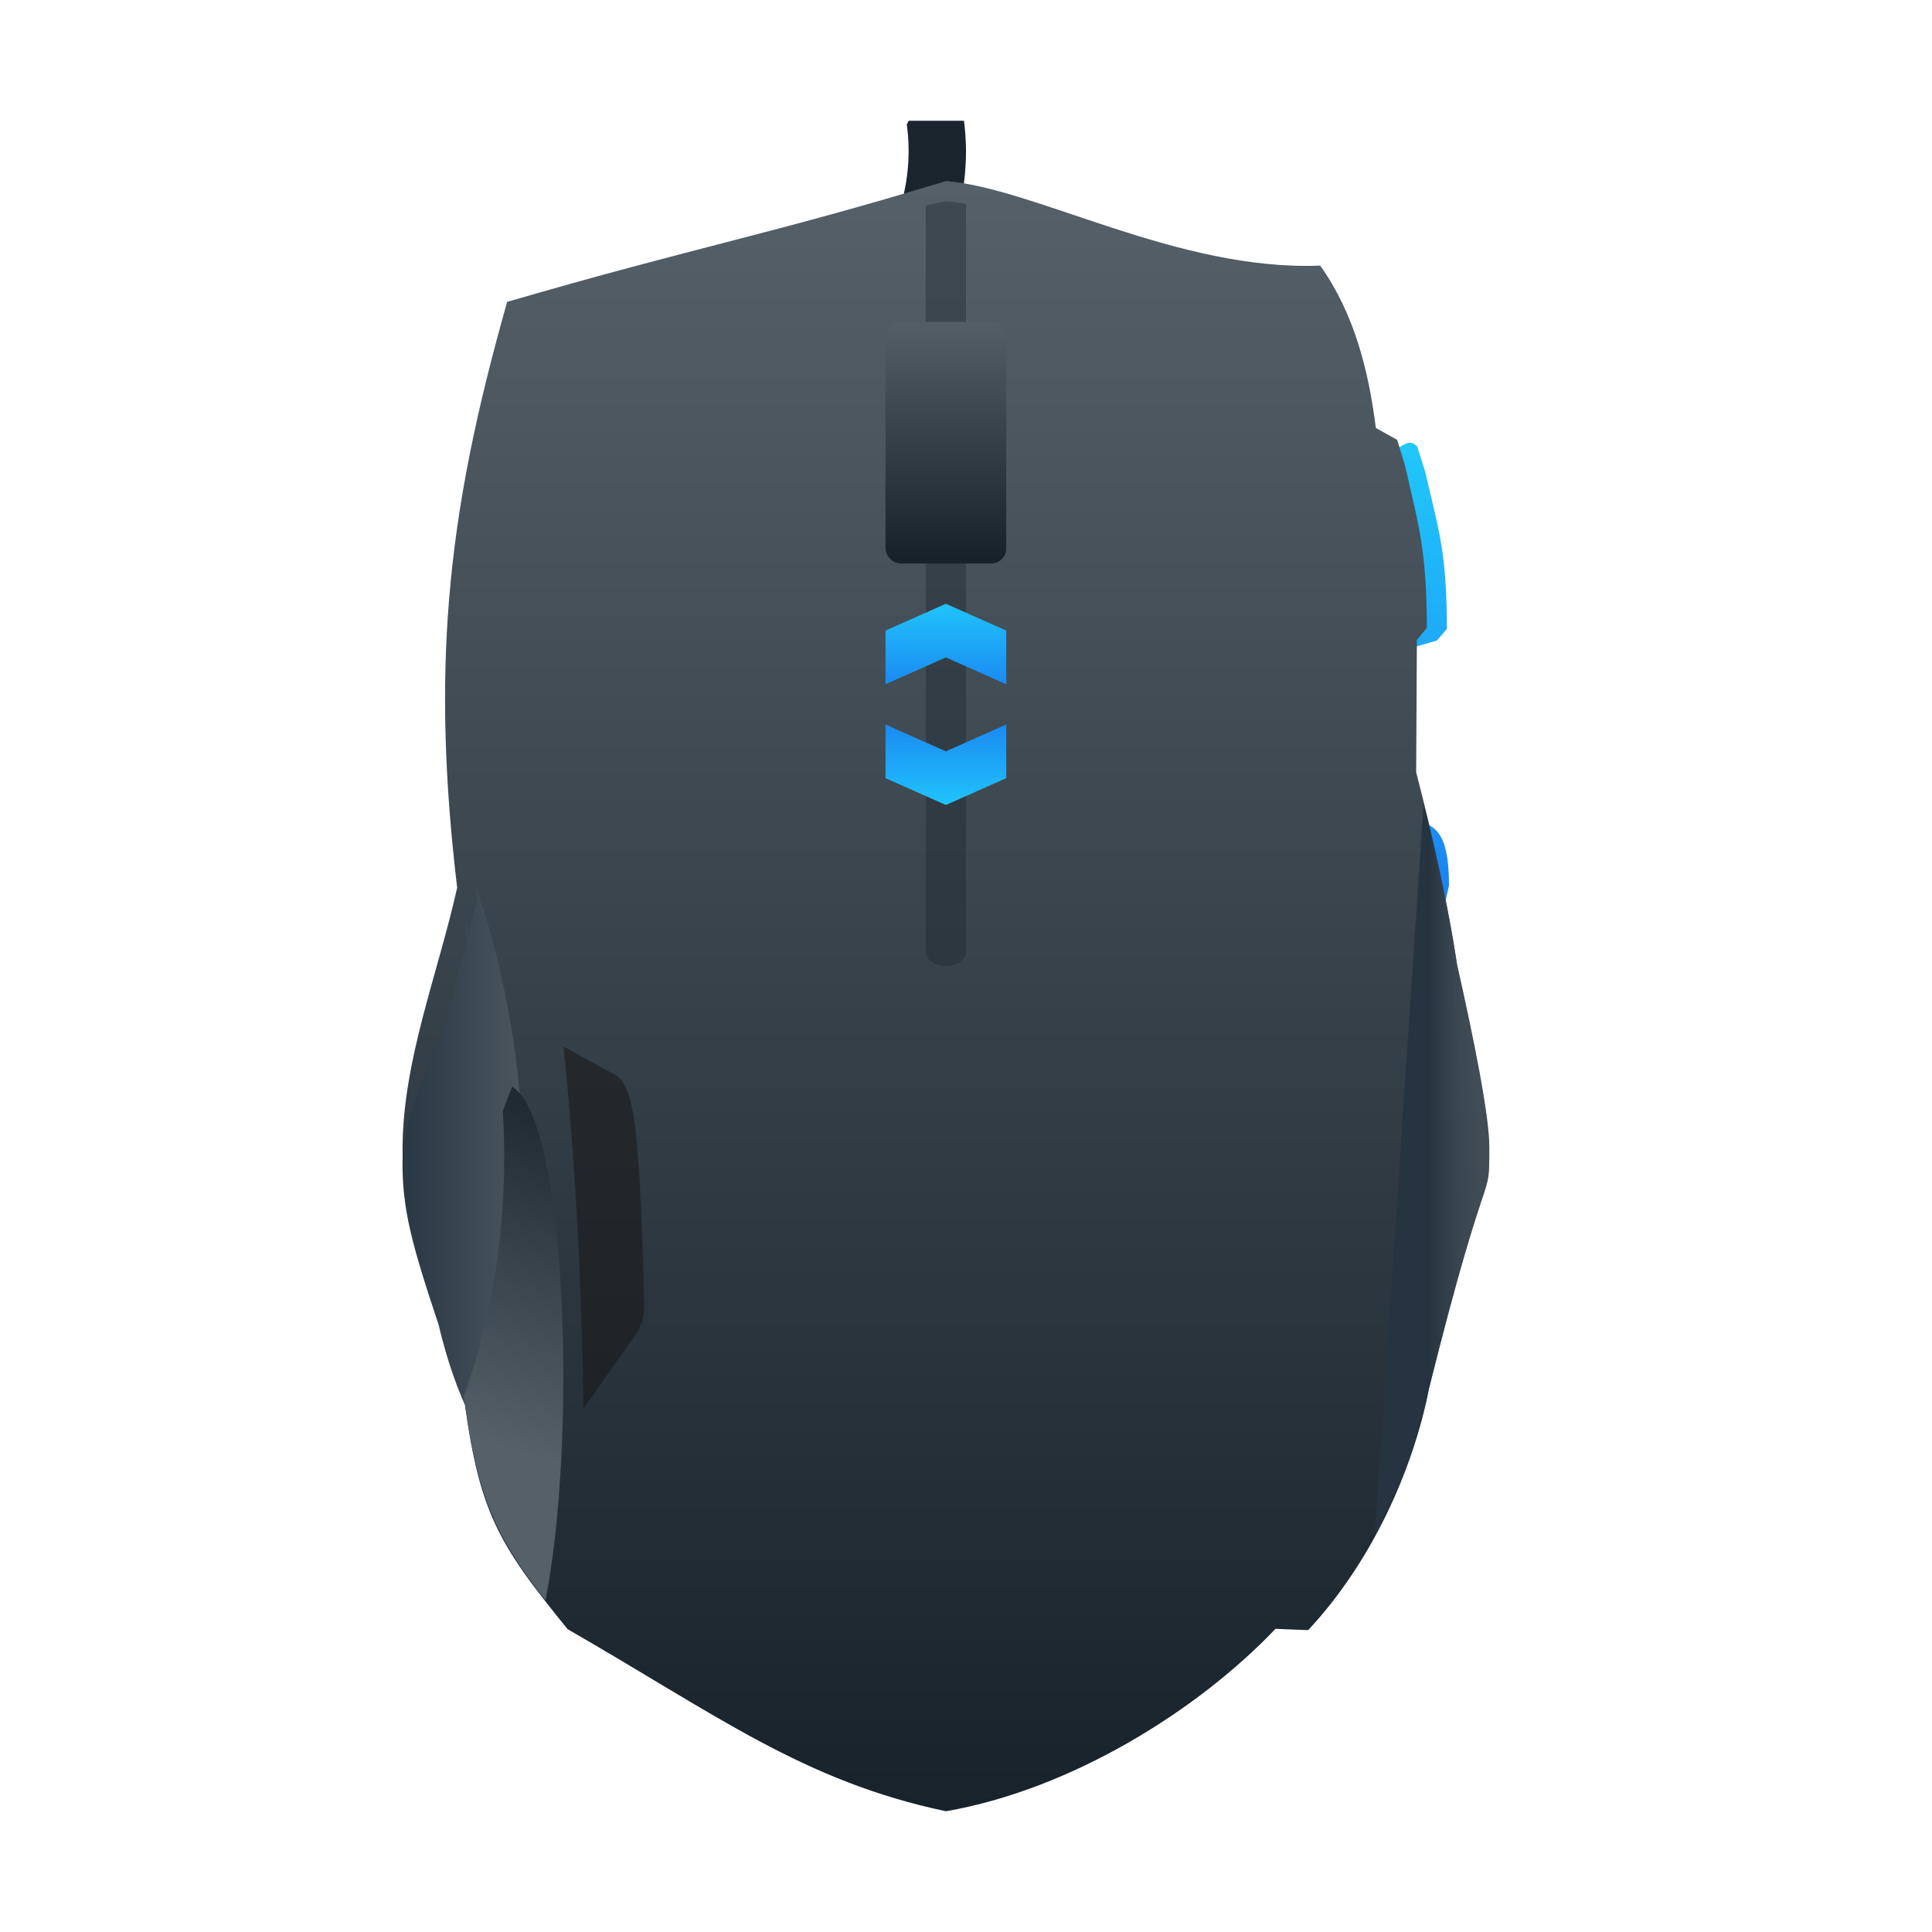 <?xml version="1.0" encoding="UTF-8" standalone="no"?>
<!-- Created with Inkscape (http://www.inkscape.org/) -->

<svg
   width="48"
   version="1.1"
   height="48"
   id="svg37"
   sodipodi:docname="gnome-mouse.svg"
   inkscape:version="1.1 (c4e8f9ed74, 2021-05-24)"
   xmlns:inkscape="http://www.inkscape.org/namespaces/inkscape"
   xmlns:sodipodi="http://sodipodi.sourceforge.net/DTD/sodipodi-0.dtd"
   xmlns:xlink="http://www.w3.org/1999/xlink"
   xmlns="http://www.w3.org/2000/svg"
   xmlns:svg="http://www.w3.org/2000/svg"
   xmlns:rdf="http://www.w3.org/1999/02/22-rdf-syntax-ns#"
   xmlns:cc="http://creativecommons.org/ns#"
   xmlns:dc="http://purl.org/dc/elements/1.1/">
  <sodipodi:namedview
     pagecolor="#ffffff"
     bordercolor="#666666"
     borderopacity="1"
     objecttolerance="10"
     gridtolerance="10"
     guidetolerance="10"
     inkscape:pageopacity="0"
     inkscape:pageshadow="2"
     inkscape:window-width="1920"
     inkscape:window-height="1021"
     id="namedview39"
     showgrid="true"
     inkscape:zoom="19.43"
     inkscape:cx="27.174472"
     inkscape:cy="32.501287"
     inkscape:window-x="0"
     inkscape:window-y="29"
     inkscape:window-maximized="1"
     inkscape:current-layer="layer1"
     inkscape:pagecheckerboard="0">
    <inkscape:grid
       type="xygrid"
       id="grid4542" />
  </sodipodi:namedview>
  <defs
     id="defs5455">
    <linearGradient
       inkscape:collect="always"
       id="linearGradient4191">
      <stop
         style="stop-color:#18222a"
         id="stop4193" />
      <stop
         offset="1"
         style="stop-color:#566069"
         id="stop4195" />
    </linearGradient>
    <linearGradient
       inkscape:collect="always"
       id="linearGradient4369">
      <stop
         style="stop-color:#253440"
         id="stop4371" />
      <stop
         offset="1"
         style="stop-color:#566069;stop-opacity:0.463"
         id="stop4373" />
    </linearGradient>
    <linearGradient
       inkscape:collect="always"
       id="linearGradient4355">
      <stop
         style="stop-color:#283845"
         id="stop4357" />
      <stop
         offset="1"
         style="stop-color:#4e575f"
         id="stop4359" />
    </linearGradient>
    <linearGradient
       inkscape:collect="always"
       id="linearGradient4303-7">
      <stop
         style="stop-color:#197cf1"
         id="stop4305-83" />
      <stop
         offset="1"
         style="stop-color:#21c9fb"
         id="stop4307-4" />
    </linearGradient>
    <linearGradient
       inkscape:collect="always"
       id="linearGradient4313"
       xlink:href="#linearGradient4191"
       y1="30"
       y2="3"
       gradientUnits="userSpaceOnUse"
       x2="0"
       gradientTransform="matrix(1.5,0,0,1.5,376.071,507.798)" />
    <linearGradient
       inkscape:collect="always"
       id="linearGradient4337"
       xlink:href="#linearGradient4303-7"
       y1="527.798"
       y2="525.798"
       gradientUnits="userSpaceOnUse"
       x2="0"
       gradientTransform="matrix(1.25,0,0,1.333,-100.643,-178.266)" />
    <linearGradient
       inkscape:collect="always"
       id="linearGradient4339"
       xlink:href="#linearGradient4191"
       y1="18"
       y2="24"
       x1="11"
       gradientUnits="userSpaceOnUse"
       x2="9"
       gradientTransform="matrix(1.722,0,0,1.506,-2.775,-0.112)" />
    <linearGradient
       inkscape:collect="always"
       id="linearGradient4353"
       xlink:href="#linearGradient4355"
       x1="7"
       gradientUnits="userSpaceOnUse"
       x2="9"
       gradientTransform="matrix(1.579,0,0,1.517,375.52,507.883)" />
    <linearGradient
       inkscape:collect="always"
       id="linearGradient4367"
       xlink:href="#linearGradient4369"
       x1="24"
       gradientUnits="userSpaceOnUse"
       x2="25"
       gradientTransform="matrix(1.5,0,0,1.5,376.071,507.798)" />
    <linearGradient
       inkscape:collect="always"
       id="linearGradient4467"
       xlink:href="#linearGradient4191"
       y1="524.798"
       y2="520.798"
       gradientUnits="userSpaceOnUse"
       x2="0"
       gradientTransform="matrix(1.5,0,0,1.5,-200.786,-265.549)" />
    <linearGradient
       inkscape:collect="always"
       id="linearGradient4483"
       xlink:href="#linearGradient4303-7"
       y1="16"
       y2="7"
       x2="0"
       gradientUnits="userSpaceOnUse"
       gradientTransform="matrix(1.5,0,0,1.5,376.185,507.532)" />
    <linearGradient
       inkscape:collect="always"
       xlink:href="#linearGradient4303-7"
       id="linearGradient4546"
       gradientUnits="userSpaceOnUse"
       gradientTransform="matrix(1.25,0,0,-1.333,-100.643,1228.862)"
       y1="527.798"
       x2="0"
       y2="525.798" />
    <linearGradient
       inkscape:collect="always"
       xlink:href="#linearGradient4303-7"
       id="linearGradient4555"
       gradientUnits="userSpaceOnUse"
       gradientTransform="matrix(1.5,0,0,1.46,376.571,508.256)"
       y1="16"
       x2="0"
       y2="7" />
  </defs>
  <g
     inkscape:label="Capa 1"
     inkscape:groupmode="layer"
     id="layer1"
     transform="translate(-376.571,-507.798)">
    <path
       inkscape:connector-curvature="0"
       style="fill:#1b252d;stroke-width:0.731"
       id="path4296"
       d="m 399.145,510.798 -0.045,0.094 a 2.852,3.75 0 0 1 0.045,0.656 2.852,3.75 0 0 1 -0.574,2.25 h 1.582 a 4.279,5.25 0 0 0 0.418,-2.25 4.279,5.25 0 0 0 -0.05,-0.75 h -1.376 z" />
    <path
       style="fill:url(#linearGradient4555);fill-rule:evenodd;stroke-width:0.74"
       d="m 410.571,524.198 1.701,-0.486 0.249,-0.294 c -0.016,-1.924 -0.181,-2.35 -0.542,-3.901 l -0.196,-0.624 c -0.212,-0.241 -0.417,0.056 -0.568,0.062 -1.114,0.044 -0.657,5.044 -0.644,5.243 z"
       id="path4553"
       inkscape:connector-curvature="0"
       sodipodi:nodetypes="cccccscc" />
    <path
       style="fill:url(#linearGradient4483);fill-rule:evenodd;stroke-width:0.75"
       d="m 411.571,527.798 c 0.093,2.177 0.613,3.734 0.613,3.734 l 0.387,-1.734 c 0,-2 -0.81,-1.229 -1,-2 z"
       id="path4481"
       inkscape:connector-curvature="0"
       sodipodi:nodetypes="cccc" />
    <path
       inkscape:connector-curvature="0"
       style="fill:url(#linearGradient4313);fill-rule:evenodd;stroke-width:0.75"
       id="path4289"
       d="m 400.071,512.298 c -4.332,1.317 -6.28,1.653 -10.9,3 -0.749,2.648 -1.244,4.958 -1.443,7.397 -0.178,2.173 -0.121,4.449 0.201,7.158 -0.484,2.159 -1.341,4.266 -1.357,6.445 0,1.129 0.211,1.972 0.85,3.958 0.157,0.68 0.355,1.36 0.65,2.042 0.375,3.035 0.835,3.805 2.602,5.977 3.743,2.152 5.85,3.771 9.398,4.523 3.124,-0.543 6.266,-2.511 8.188,-4.532 l 0.812,0.032 c 1.568,-1.677 2.607,-3.968 3,-6 1.5,-6 1.5,-4.5 1.5,-6 -1e-5,-0.798 -0.4,-2.751 -0.797,-4.515 -0.232,-1.535 -0.579,-3.093 -1.02,-4.799 l 0.018,-3.287 0.249,-0.302 c -0.016,-1.977 -0.181,-2.432 -0.542,-4.026 l -0.196,-0.642 -0.53,-0.296 c -0.182,-1.43 -0.535,-2.843 -1.383,-4.034 -3.539,0.141 -7.071,-1.923 -9.299,-2.101 z"
       sodipodi:nodetypes="ccscccccccccccccccccccc" />
    <path
       inkscape:connector-curvature="0"
       style="opacity:0.6;fill:#1a1a1a;fill-rule:evenodd;stroke-width:0.679"
       id="path4268"
       d="m 391.064,542.798 0.739,-1.049 0.37,-0.524 0.185,-0.262 c 0.252,-0.394 0.212,-0.599 0.212,-0.936 -0.013,-0.538 -0.025,-1.013 -0.04,-1.446 -0.015,-0.433 -0.032,-0.823 -0.052,-1.191 -0.021,-0.367 -0.045,-0.711 -0.074,-1.052 -0.083,-1.145 -0.267,-1.672 -0.538,-1.829 l -0.431,-0.237 -0.431,-0.237 -0.431,-0.237 c 0.297,2.903 0.452,5.91 0.493,9 z" />
    <path
       inkscape:connector-curvature="0"
       style="fill:url(#linearGradient4353);fill-rule:evenodd;stroke-width:0.774"
       id="path4270"
       d="m 388.381,529.798 c 0.013,0.128 0.024,0.251 0.04,0.385 -0.073,0.281 -0.146,0.591 -0.222,0.88 l -0.049,-0.43 v 0.625 c -0.166,0.635 -0.332,1.263 -0.481,1.931 -0.465,0.992 -1.098,2.456 -1.098,3.51 0,1.141 0.222,1.994 0.894,4.002 0.165,0.687 0.373,1.375 0.685,2.065 0.053,0.41 0.117,0.71 0.179,1.031 2.452,-6.428 0.615,-12.43 0.052,-14 z" />
    <path
       inkscape:connector-curvature="0"
       style="fill:url(#linearGradient4367);fill-rule:evenodd;stroke-width:0.75"
       id="path4278"
       d="m 411.94,527.761 -1.21,18.158 c 0.642,-1.184 1.114,-2.44 1.342,-3.621 1.5,-6 1.5,-4.5 1.5,-6 -10e-6,-0.798 -0.4,-2.751 -0.797,-4.515 -0.196,-1.293 -0.489,-2.622 -0.835,-4.022 z" />
    <path
       style="fill:url(#linearGradient4339);fill-rule:evenodd;stroke-width:0.805"
       d="m 12.723,27 -0.23,0.598 c 0.122,2.098 -0.059,4.536 -0.967,7.088 0.324,2.504 0.783,3.478 2.027,5.08 C 14.343,35.703 14.083,27.8 12.723,27 Z"
       transform="translate(376.571,507.798)"
       id="path4283" />
    <path
       inkscape:connector-curvature="0"
       style="fill:#1b252d;fill-opacity:0.384;stroke-width:0.855"
       id="rect4375"
       d="m 400.071,512.798 c -0.211,0.047 -0.299,0.061 -0.5,0.106 v 18.529 c 0,0.202 0.223,0.365 0.5,0.365 0.277,0 0.5,-0.163 0.5,-0.365 v -18.575 c -0.165,-0.019 -0.344,-0.051 -0.5,-0.06 z" />
    <path
       inkscape:connector-curvature="0"
       style="fill:url(#linearGradient4337);fill-rule:evenodd;stroke-width:0.645"
       id="path4266"
       d="m 398.571,524.798 v -1.333 l 1.5,-0.667 1.5,0.667 v 1.333 l -1.5,-0.667 z" />
    <rect
       width="3"
       x="398.571"
       y="515.798"
       rx="0.375"
       height="6"
       style="fill:url(#linearGradient4467);stroke-width:0.75"
       id="rect4380" />
    <path
       d="m 398.571,525.798 v 1.333 l 1.5,0.667 1.5,-0.667 v -1.333 l -1.5,0.667 z"
       id="path4544"
       style="fill:url(#linearGradient4546);fill-rule:evenodd;stroke-width:0.645"
       inkscape:connector-curvature="0" />
  </g>
</svg>
